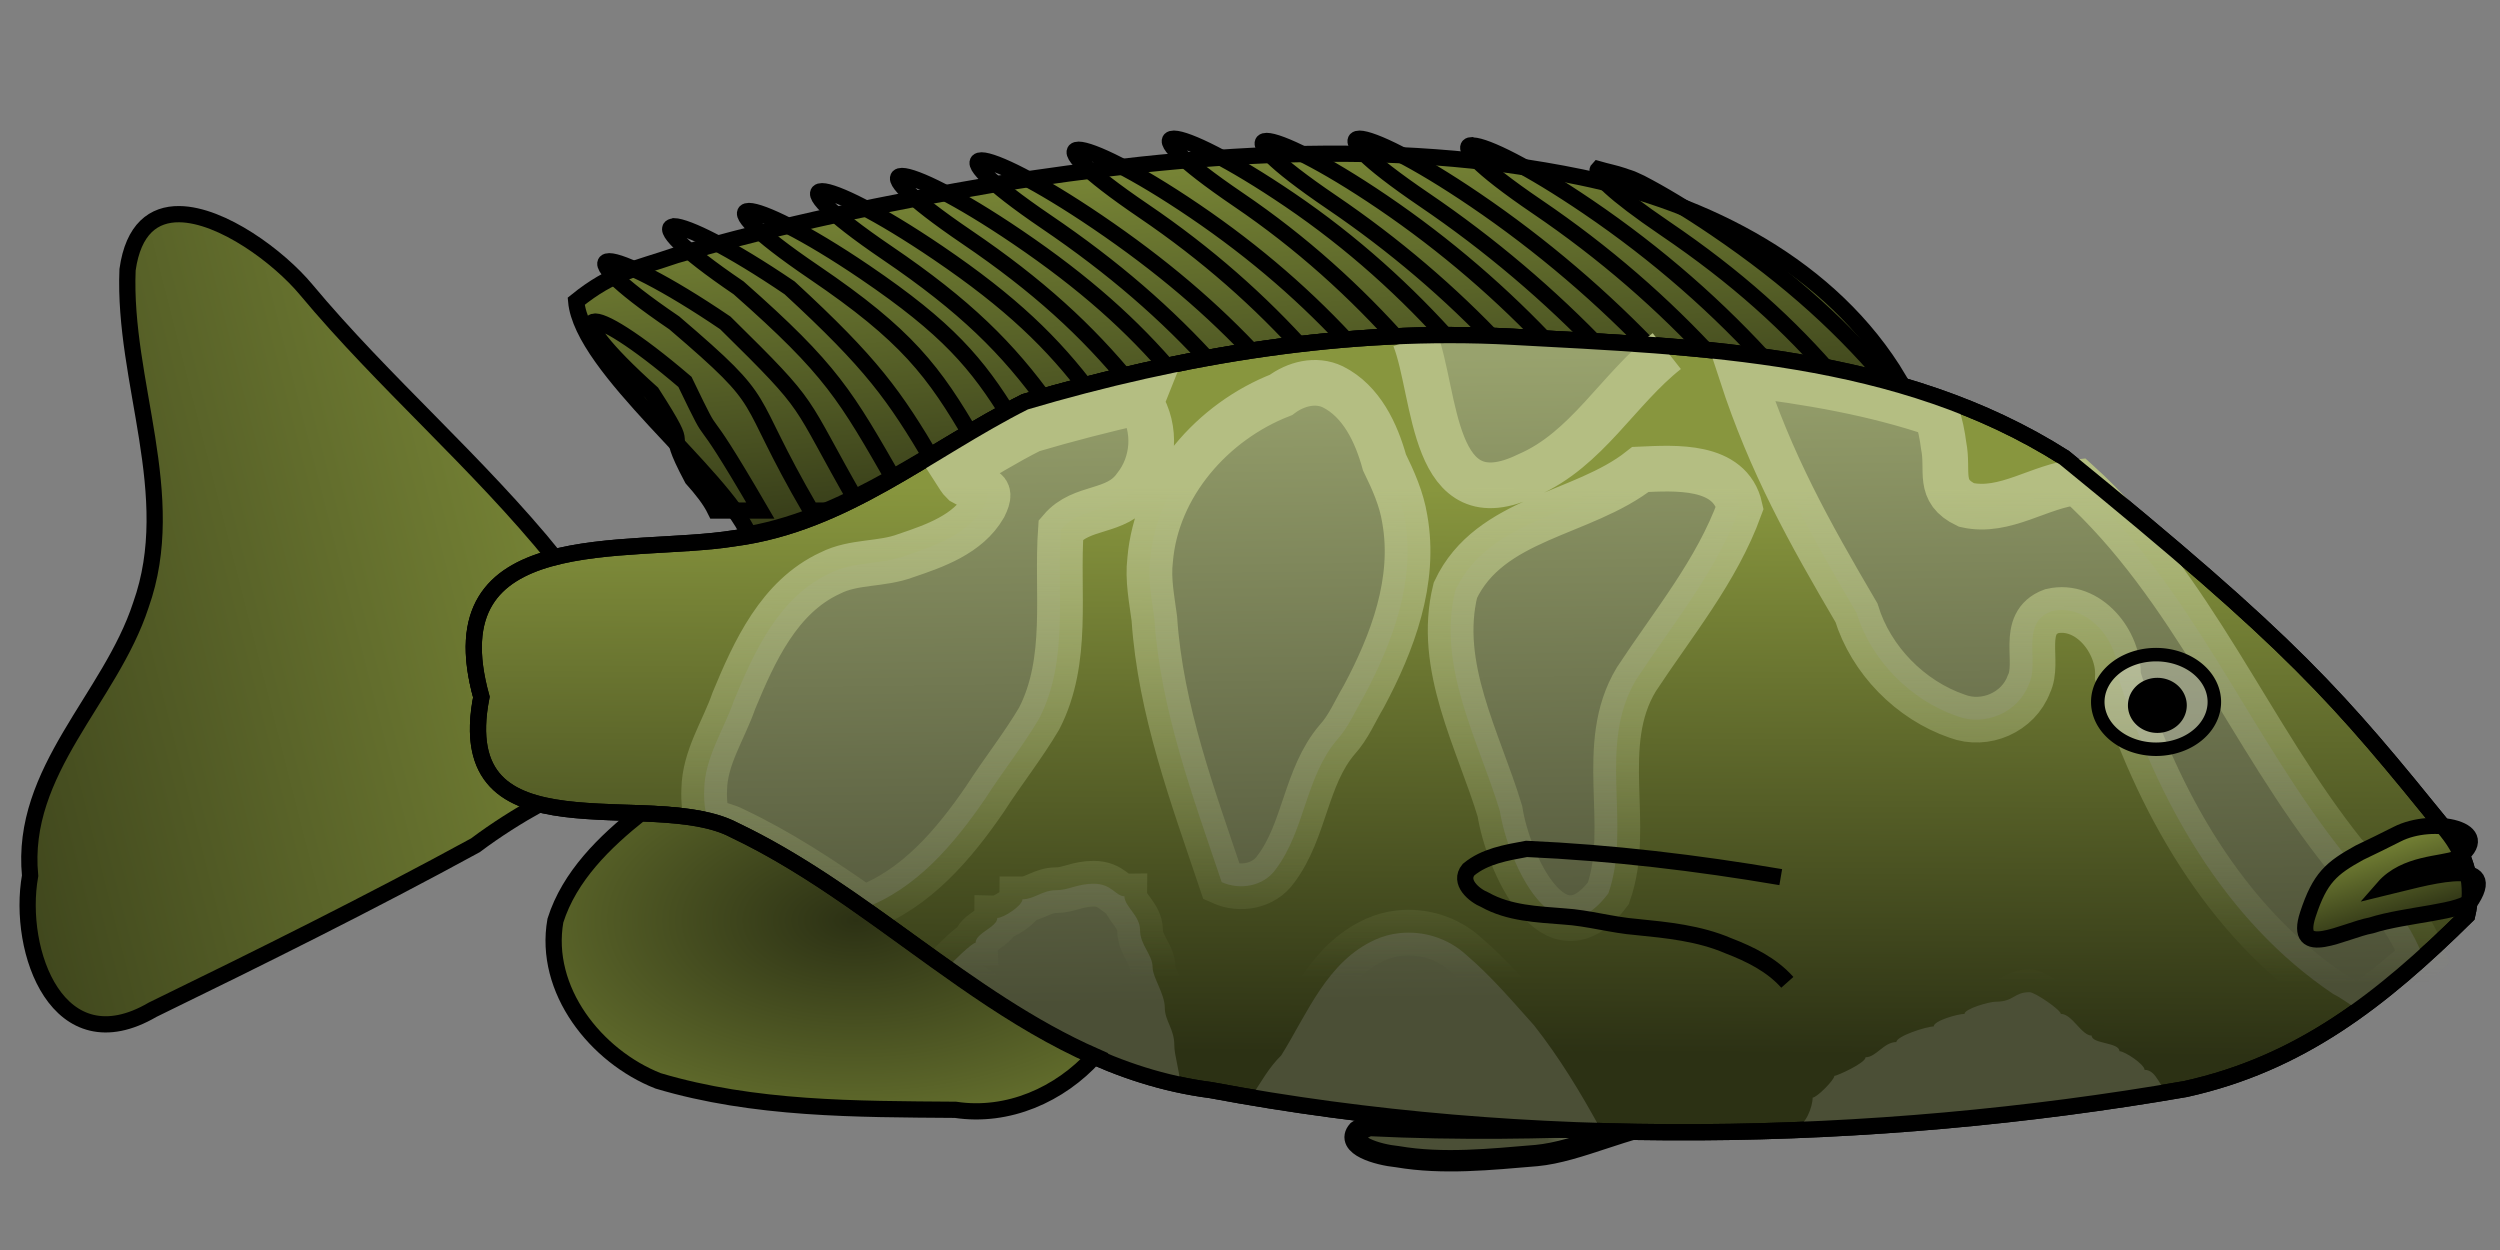 <svg viewBox="0 0 180 90" id="svg1630" x="0" xmlns="http://www.w3.org/2000/svg" xmlns:xlink="http://www.w3.org/1999/xlink" y="0">
  
  <rect x="0" y="0" width="180" height="90" fill="#808080" stroke="none"/>
  
  <defs id="defs1632">
    <linearGradient id="linearGradient1719">
      <stop id="stop1720" offset="0" style="stop-color:#b4be82;stop-opacity:1;"/>
      <stop id="stop1721" offset="1" style="stop-color:#98a26d;stop-opacity:0;"/>
    </linearGradient>
    <linearGradient id="linearGradient1587">
      <stop id="stop1588" offset="0" style="stop-color:#4b4f36;stop-opacity:1;"/>
      <stop id="stop1589" offset="1" style="stop-color:#98a26d;stop-opacity:0;"/>
    </linearGradient>
    <linearGradient id="linearGradient1579">
      <stop id="stop1580" offset="0" style="stop-color:#2c3114;stop-opacity:1;"/>
      <stop id="stop1581" offset="1" style="stop-color:#87963d;stop-opacity:1;"/>
    </linearGradient>
    <linearGradient id="linearGradient1574">
      <stop id="stop1575" offset="0" style="stop-color:#88963e;stop-opacity:1;"/>
      <stop id="stop1576" offset="1" style="stop-color:#2c3114;stop-opacity:1;"/>
    </linearGradient>
    <linearGradient id="linearGradient1551">
      <stop id="stop1552" offset="0" style="stop-color:#4b4f36;stop-opacity:1;"/>
      <stop id="stop1553" offset="1" style="stop-color:#98a26d;stop-opacity:1;"/>
    </linearGradient>
    <linearGradient id="linearGradient1569" x1="0.465" x2="0.44" xlink:href="#linearGradient1551" y1="0.836" y2="0.023"/>
    <linearGradient id="linearGradient1570" x1="0.476" x2="0.467" xlink:href="#linearGradient1574" y1="0.195" y2="0.883"/>
    <radialGradient cx="0.562" cy="0.352" fx="0.567" fy="0.352" id="radialGradient1578" r="1.121" xlink:href="#linearGradient1579"/>
    <linearGradient id="linearGradient1584" x1="0.342" x2="0.059" xlink:href="#linearGradient1579" y1="0.836" y2="0.195"/>
    <linearGradient id="linearGradient1586" x1="0.533" x2="0.763" xlink:href="#linearGradient1587" y1="0.492" y2="0.5"/>
    <linearGradient id="linearGradient1590" x1="0.605" x2="0.272" xlink:href="#linearGradient1579" y1="0.973" y2="-0.107"/>
    <linearGradient id="linearGradient1591" x1="-0.494" x2="1.212" xlink:href="#linearGradient1579" y1="0.641" y2="-0.047"/>
    <linearGradient id="linearGradient1718" x1="0.484" x2="0.478" xlink:href="#linearGradient1719" y1="0.189" y2="0.811"/>
  </defs>
  <g id="g1724" transform="matrix(0.877,0,0,0.877,0.624,-25.706)">
    <path d="M 111.641,121.71 C 111.367,121.868 111.015,121.967 110.775,122.148 C 109.739,123.325 112.355,124.11 114.02,124.273 C 117.776,124.913 121.654,124.492 125.433,124.179 C 128.878,123.86 133.044,121.657 136.495,121.371 C 140.897,121.057 126.625,122.453 111.641,121.71 z " id="path954" style="fill:url(#linearGradient1586);fill-opacity:1;fill-rule:evenodd;stroke:#000000;stroke-width:1.316pt;stroke-linecap:butt;stroke-linejoin:miter;stroke-opacity:1;"/>
    <path d="M 105.072,41.987 C 97.028,42.226 88.986,43.18 81.072,44.424 C 72.229,45.934 63.4,47.76 54.791,50.268 C 51.455,51.418 49.587,51.621 46.592,54.043 C 47.079,59.519 58.55,68.198 60.76,73.174 C 69.255,71.613 75.9,66.09 83.447,62.299 C 96.302,58.493 109.907,56.225 123.416,56.956 C 133.628,57.508 144.184,57.979 154.072,60.643 L 155.197,60.487 C 149.674,51.186 139.363,45.993 129.072,43.862 C 121.162,42.235 113.116,41.748 105.072,41.987 z " id="path1764" style="fill:url(#linearGradient1590);fill-opacity:1;fill-rule:evenodd;stroke:#000000;stroke-width:1pt;stroke-linecap:butt;stroke-linejoin:miter;stroke-opacity:1;"/>
    <path d="M 95.647,40.696 C 94.605,40.696 96.039,42.363 100.991,45.727 C 106.116,49.207 110.575,53.239 114.522,57.696 C 115.919,57.644 117.312,57.688 118.71,57.696 C 114.762,53.239 110.303,49.207 105.179,45.727 C 100.247,42.377 96.738,40.709 95.679,40.696 C 95.668,40.696 95.658,40.695 95.647,40.696 z M 110.897,40.696 C 109.855,40.696 111.289,42.363 116.241,45.727 C 121.561,49.34 126.551,53.566 130.991,58.227 C 132.475,58.321 133.944,58.419 135.429,58.539 C 130.922,53.76 125.829,49.416 120.397,45.727 C 115.445,42.363 111.94,40.696 110.897,40.696 z M 103.272,40.883 C 102.23,40.883 103.664,42.551 108.616,45.914 C 113.707,49.372 118.347,53.321 122.46,57.696 C 122.741,57.708 123.022,57.68 123.304,57.696 C 124.472,57.759 125.659,57.881 126.835,57.946 C 122.666,53.474 117.988,49.436 112.804,45.914 C 107.851,42.551 104.315,40.883 103.272,40.883 z M 120.147,41.227 C 119.105,41.227 120.539,42.926 125.491,46.289 C 130.987,50.022 135.849,54.246 140.147,58.946 C 141.715,59.119 143.281,59.304 144.835,59.539 C 140.413,54.6 135.372,50.177 129.647,46.289 C 124.744,42.959 121.291,41.291 120.21,41.258 C 120.188,41.255 120.169,41.23 120.147,41.227 z M 87.835,41.602 C 86.792,41.602 88.226,43.27 93.179,46.633 C 98.371,50.159 102.741,54.029 106.585,58.321 C 107.875,58.177 109.166,58.044 110.46,57.946 C 106.691,53.795 102.418,50.064 97.366,46.633 C 92.414,43.27 88.878,41.602 87.835,41.602 z M 79.866,42.477 C 78.823,42.477 80.258,44.176 85.21,47.539 C 90.681,51.255 95.1,55.085 98.991,59.414 C 100.201,59.2 101.4,58.936 102.616,58.758 C 98.858,54.687 94.605,51.076 89.397,47.539 C 84.445,44.176 80.909,42.477 79.866,42.477 z M 130.491,43.196 C 130.135,43.563 131.658,45.128 135.991,48.071 C 141.836,52.04 146.216,55.985 150.085,60.539 C 151.377,60.814 152.688,61.04 153.96,61.383 L 154.835,61.258 C 150.829,56.393 146.291,52.243 140.147,48.071 C 137.71,46.415 135.641,45.192 134.022,44.352 C 133.861,44.291 133.716,44.192 133.554,44.133 C 133.093,43.907 132.917,43.906 132.554,43.758 C 131.876,43.529 131.176,43.395 130.491,43.196 z M 73.335,43.758 C 72.292,43.758 73.726,45.426 78.679,48.789 C 84.515,52.753 88.528,56.449 92.085,60.789 C 93.267,60.515 94.457,60.282 95.647,60.039 C 92.232,56.019 88.344,52.531 82.835,48.789 C 77.883,45.426 74.378,43.758 73.335,43.758 z M 66.772,45.008 C 65.73,45.008 67.164,46.707 72.116,50.071 C 78.54,54.433 82.052,57.926 85.335,62.508 C 86.492,62.182 87.668,61.901 88.835,61.602 C 85.73,57.467 82.297,54.141 76.304,50.071 C 71.351,46.707 67.815,45.008 66.772,45.008 z M 60.772,46.633 C 59.73,46.633 61.164,48.301 66.116,51.664 C 73.739,56.841 75.954,59.768 79.21,65.383 C 80.227,64.793 81.233,64.182 82.272,63.633 C 79.525,59.141 77.073,56.262 70.304,51.664 C 65.351,48.301 61.815,46.633 60.772,46.633 z M 54.616,47.883 C 54.594,47.889 54.576,47.908 54.554,47.914 C 53.665,48 55.106,49.67 59.929,52.946 C 67.62,59.731 68.694,61.739 72.866,69.008 C 73.892,68.426 74.943,67.863 75.96,67.258 C 72.694,61.729 70.899,59.2 64.116,52.946 C 59.184,49.596 55.675,47.897 54.616,47.883 z M 49.304,50.758 C 48.261,50.758 49.695,52.457 54.647,55.821 C 62.932,62.907 60.023,61.179 65.866,71.227 L 68.491,71.227 C 68.9,71.035 69.306,70.836 69.71,70.633 C 64.596,61.728 66.312,63.183 58.835,55.821 C 53.883,52.457 50.346,50.758 49.304,50.758 z M 48.022,55.727 C 47.362,55.929 48.751,57.937 52.804,61.571 C 56.538,67.377 53.396,63.482 56.116,68.602 C 56.883,69.465 57.59,70.333 58.022,71.227 L 61.71,71.227 C 55.867,61.179 58.589,67.031 55.522,60.664 C 51.38,57.121 48.683,55.524 48.022,55.727 z " id="path1684" style="fill:url(#linearGradient1590);fill-opacity:1;fill-rule:evenodd;stroke:#000000;stroke-width:1pt;stroke-linecap:butt;stroke-linejoin:miter;stroke-opacity:1;"/>
    <path d="M 14.01,46.893 C 11.914,46.871 10.232,48.091 9.76,51.456 C 9.374,60.645 14.074,69.948 10.853,78.987 C 8.356,86.649 0.922,92.57 1.76,101.206 C 0.653,107.442 4.066,116.741 11.822,112.206 C 20.732,107.865 29.613,103.458 38.322,98.706 C 40.021,97.427 41.824,96.299 43.666,95.268 C 40.104,94.368 37.716,92.26 38.822,86.549 C 36.775,79.173 40.036,76.346 44.853,75.112 C 38.543,67.318 30.783,60.716 24.416,53.081 C 22.175,50.394 17.503,46.931 14.01,46.893 z " id="path1773" style="fill:url(#linearGradient1591);fill-opacity:1;fill-rule:evenodd;stroke:#000000;stroke-width:1pt;stroke-linecap:butt;stroke-linejoin:miter;stroke-opacity:1;"/>
    <path d="M 200.163,97.543 C 191.185,86.471 187.76,82.352 168.764,66.881 C 155.269,58.305 138.917,57.797 123.41,56.957 C 109.9,56.226 96.289,58.492 83.434,62.298 C 75.524,66.271 68.687,72.292 59.581,73.501 C 50.814,74.906 34.828,72.194 38.809,86.536 C 36.19,100.055 52.778,93.864 59.568,97.461 C 73.044,103.862 83.214,116.8 98.689,118.805 C 124.673,123.689 152.965,123.18 178.718,118.718 C 188.103,116.637 194.734,111.479 201.835,104.471 C 202.426,102.012 201.849,99.623 200.163,97.543 z " id="path1650" style="fill:url(#linearGradient1570);fill-opacity:1;fill-rule:evenodd;stroke:#000000;stroke-width:1pt;stroke-linecap:butt;stroke-linejoin:miter;stroke-opacity:1;"/>
    <path d="M 115.434,57.055 C 117.242,61.685 116.74,72.202 124.726,68.307 C 129.553,66.223 132.126,61.282 136.127,58.135 M 104.457,61.733 C 98.846,63.919 94.225,69.153 93.712,75.28 C 93.517,76.9 93.851,78.507 94.058,80.1 C 94.557,87.59 97.216,94.682 99.586,101.733 C 101.102,102.413 103.041,102.074 104.027,100.673 C 106.426,97.493 106.462,93.096 109.064,90.037 C 110,89.017 110.542,87.682 111.252,86.495 C 113.617,82.069 115.53,76.994 114.614,71.904 C 114.352,70.269 113.669,68.742 112.951,67.273 C 112.281,64.85 111.069,62.254 108.717,61.072 C 107.304,60.392 105.66,60.83 104.457,61.733 z M 133.968,67.852 C 129.221,71.603 121.593,71.782 118.773,77.768 C 117.225,84.025 120.663,90.07 122.428,95.91 C 123.075,100.028 126.861,108.618 131.333,102.65 C 133.279,97.107 130.366,90.486 133.624,85.092 C 136.629,80.513 140.226,76.198 142.119,70.987 C 141.321,67.409 136.791,67.73 133.968,67.852 z M 92.987,62.246 C 89.94,62.944 86.933,63.708 83.956,64.59 C 81.841,65.652 79.825,66.897 77.8,68.121 C 77.975,68.393 78.13,68.683 78.362,68.902 C 79.773,69.725 80.94,69.127 80.072,70.893 C 78.754,73.177 76.033,74.126 73.666,74.924 C 71.639,75.69 69.398,75.37 67.447,76.362 C 63.243,78.302 61.217,82.796 59.541,86.831 C 58.706,89.259 57.143,91.5 57.103,94.143 C 57.063,95.042 57.165,95.916 57.385,96.768 C 58.162,96.957 58.941,97.121 59.572,97.456 C 63.296,99.224 66.765,101.495 70.166,103.893 C 74.491,102.329 77.63,98.595 80.166,94.893 C 81.595,92.664 83.258,90.577 84.603,88.299 C 87.072,83.495 86.023,77.969 86.385,72.799 C 88.129,70.759 90.916,71.506 92.487,69.309 C 94.047,67.364 94.252,64.527 92.925,62.402 L 92.987,62.246 z M 142.264,59.983 C 144.681,67.376 147.763,72.913 151.697,79.612 C 152.9,83.508 156.122,86.789 159.978,88.112 C 162.274,88.976 164.986,87.795 165.853,85.487 C 166.771,83.651 165.066,80.473 167.728,79.487 C 170.723,78.792 173.291,82.014 173.166,84.831 C 176.362,94.944 181.863,104.889 190.853,110.924 C 191.512,111.249 192.152,111.742 192.822,112.174 C 194.631,110.875 196.417,109.436 198.166,107.862 C 198.117,107.753 198.13,107.623 198.072,107.518 C 196.771,104.326 194.328,101.724 191.791,99.487 C 183.934,89.677 179.296,77.446 169.853,68.893 C 166.755,69.181 163.898,71.49 160.728,70.768 C 158.318,69.619 159.287,68.03 158.858,65.889 C 158.747,65.019 158.575,64.166 158.295,63.326 C 153.141,61.562 147.731,60.648 142.264,59.983 z M 114.135,105.924 C 113.471,106.001 112.818,106.174 112.197,106.456 C 108.25,108.229 106.62,112.515 104.478,115.956 C 103.492,116.917 102.797,118.163 102.041,119.331 C 111.391,120.913 121,121.669 130.666,121.956 C 129.048,119.002 127.315,116.134 125.228,113.487 C 123.454,111.507 121.696,109.434 119.666,107.706 C 118.171,106.332 116.124,105.696 114.135,105.924 z M 89.072,101.862 C 87.75,101.862 87.024,102.393 86.01,102.393 C 84.856,102.393 84.186,103.143 83.228,103.143 C 83.228,103.666 81.68,104.674 81.166,104.674 C 81.166,105.424 79.385,105.913 79.385,106.706 C 79.097,106.706 77.353,108.4 77.353,108.487 C 77.353,108.625 77.152,108.717 77.072,108.831 C 82.947,113.001 89.026,116.71 96.166,118.237 C 96.114,117.12 95.697,115.971 95.697,115.112 C 95.697,113.788 94.916,113.109 94.916,112.049 C 94.916,110.903 93.916,109.548 93.916,108.737 C 93.916,107.678 92.885,106.904 92.885,105.674 C 92.885,104.475 91.603,103.731 91.603,102.893 C 90.877,102.893 90.577,101.862 89.072,101.862 z M 165.916,110.768 C 164.6,110.768 164.654,111.549 163.135,111.549 C 162.593,111.549 160.572,112.135 160.572,112.549 C 160.035,112.549 158.041,113.11 158.041,113.581 C 157.455,113.581 154.978,114.377 154.978,114.862 C 153.954,114.862 153.313,116.112 152.447,116.112 C 152.447,116.592 150.083,117.643 149.885,117.643 C 149.885,117.979 148.439,119.424 148.103,119.424 C 148.103,120.19 147.5,121.737 146.822,121.737 C 146.822,121.775 146.737,121.852 146.728,121.893 C 157.112,121.489 167.42,120.555 177.353,118.893 C 176.607,118.834 176.418,117.143 175.353,117.143 C 175.353,116.7 173.726,115.612 173.291,115.612 C 173.291,114.876 171.01,115.022 171.01,114.331 C 170.175,114.331 169.409,112.549 168.478,112.549 C 168.478,112.227 166.353,110.768 165.916,110.768 z " id="path1806" style="fill:url(#linearGradient1569);fill-opacity:1;fill-rule:evenodd;stroke:url(#linearGradient1718);stroke-width:3.75;stroke-linecap:butt;stroke-linejoin:miter;stroke-miterlimit:4;stroke-opacity:1;"/>
    <path d="M 302.129 469.338 A 5.758 4.679 0 1 0 290.613,469.338 A 5.758 4.679 0 1 0 302.129 469.338 z" id="path1763" style="fill:#ffffff;fill-opacity:0.283;fill-rule:evenodd;stroke:#000000;stroke-width:1pt;stroke-linecap:butt;stroke-linejoin:miter;stroke-opacity:1;" transform="matrix(0.831,0,0,0.83,-69.987,-302.611)"/>
    <path d="M 51.885,96.081 C 48.929,98.422 46.037,101.242 44.885,104.893 C 43.882,110.579 48.207,116.036 53.322,118.049 C 61.207,120.401 69.569,120.363 77.728,120.424 C 82.035,121.074 86.292,119.194 89.166,116.018 C 78.598,111.36 70.079,102.446 59.572,97.456 C 57.597,96.409 54.804,96.197 51.885,96.081 z " id="path1779" style="fill:url(#radialGradient1578);fill-opacity:1;fill-rule:evenodd;stroke:#000000;stroke-width:1pt;stroke-linecap:butt;stroke-linejoin:miter;stroke-opacity:1;"/>
    <path d="M 145.485,101.322 C 138.581,100.147 131.612,99.314 124.614,99.004 C 122.959,99.308 121.187,99.598 119.853,100.708 C 119.01,101.724 120.303,102.819 121.206,103.189 C 123.181,104.291 125.48,104.374 127.679,104.549 C 129.691,104.675 131.635,105.258 133.643,105.416 C 136.193,105.67 138.789,105.932 141.169,106.951 C 142.951,107.637 144.735,108.509 146.024,109.959" id="path1788" style="fill:url(#linearGradient1586);fill-opacity:1;fill-rule:evenodd;stroke:#000000;stroke-width:1pt;stroke-linecap:butt;stroke-linejoin:miter;stroke-opacity:1;"/>
    <path d="M 302.129 469.338 A 5.758 4.679 0 1 0 290.613,469.338 A 5.758 4.679 0 1 0 302.129 469.338 z" id="path1585" style="fill:#000000;fill-opacity:1;fill-rule:evenodd;stroke:#000000;stroke-width:1pt;stroke-linecap:butt;stroke-linejoin:miter;stroke-opacity:1;" transform="matrix(0.376,0,0,0.423,64.968,-111.309)"/>
    <path d="M 196.078,97.801 C 199.023,96.28 204.363,97.416 200.966,99.807 C 199.812,100.289 196.755,100.148 194.973,102.192 C 198.117,101.434 204.52,99.487 202.214,103.152 C 201.544,104.217 196.834,104.363 193.954,105.286 C 191.728,105.694 187.532,108.132 188.762,104.383 C 189.754,101.362 190.694,100.586 192.999,99.313 C 193.691,98.988 195.433,98.134 196.078,97.801 z " id="path1740" style="fill:url(#linearGradient1584);fill-opacity:1;fill-rule:evenodd;stroke:#000000;stroke-width:1pt;stroke-linecap:butt;stroke-linejoin:miter;stroke-opacity:1;"/>
    <path d="M 200.163,97.543 C 191.185,86.471 187.76,82.352 168.764,66.881 C 155.269,58.305 138.917,57.797 123.41,56.957 C 109.9,56.226 96.289,58.492 83.434,62.298 C 75.524,66.271 68.687,72.292 59.581,73.501 C 50.814,74.906 34.828,72.194 38.809,86.536 C 36.19,100.055 52.778,93.864 59.568,97.461 C 73.044,103.862 83.214,116.8 98.689,118.805 C 124.673,123.689 152.965,123.18 178.718,118.718 C 188.103,116.637 194.734,111.479 201.835,104.471 C 202.426,102.012 201.849,99.623 200.163,97.543 z " id="path1723" style="fill:none;fill-opacity:1;fill-rule:evenodd;stroke:#000000;stroke-width:1pt;stroke-linecap:butt;stroke-linejoin:miter;stroke-opacity:1;"/>
  </g>
</svg>